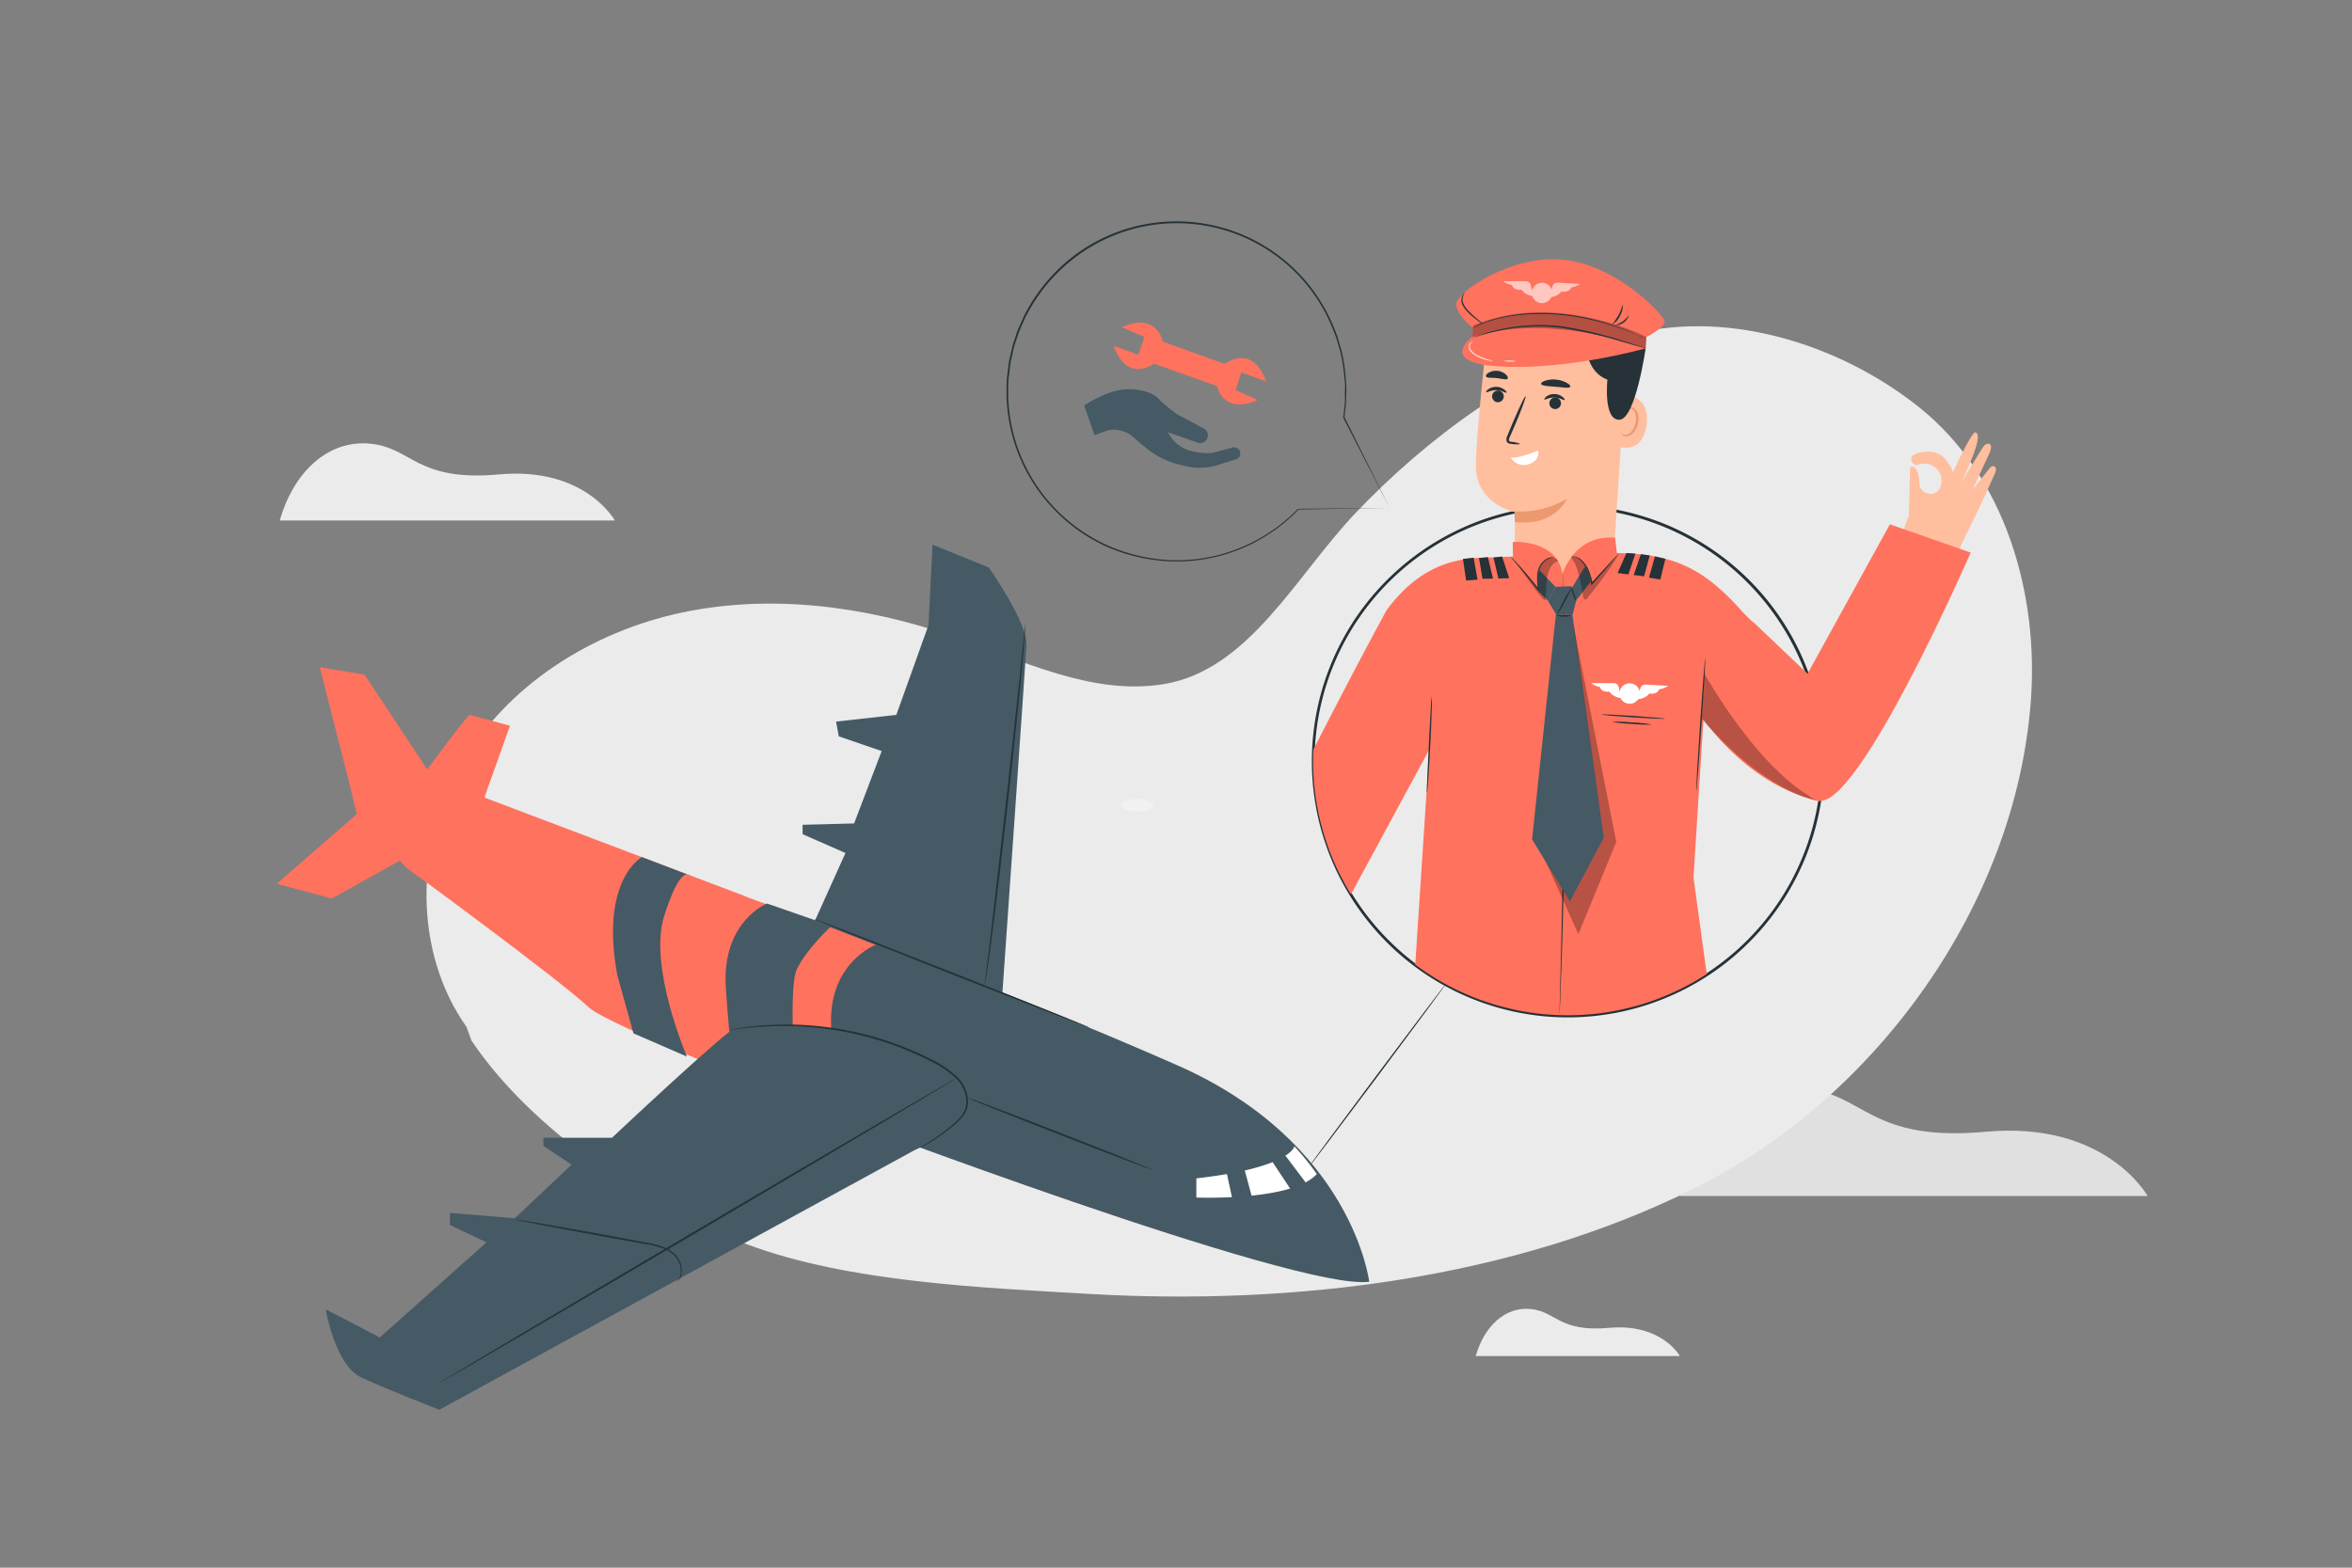 <svg xmlns="http://www.w3.org/2000/svg" viewBox="0 0 750 500"><rect x="0" y="0" width="750" height="500" fill="#808080" stroke="none"/><g id="background-complete"><path d="M535.67,381.47H684.82s-13.19-24-51.58-20.51c-36.67,3.34-38.53-11.81-57.17-13.67S541.89,359.72,535.67,381.47Z" style="fill:#e0e0e0"></path><path d="M470.57,432.5h65.1s-5.75-10.48-22.51-9c-16,1.46-16.82-5.15-25-6S473.28,423,470.57,432.5Z" style="fill:#ebebeb"></path><path d="M89.21,166H196.06s-9.45-17.19-36.95-14.69c-26.27,2.39-27.6-8.46-41-9.8S93.67,150.41,89.21,166Z" style="fill:#ebebeb"></path></g><g id="background-simple"><path d="M148.76,327.53c-16.95-24-16.45-58-1.82-83.48s41.67-42.56,70.42-48.66,59-2,86.74,7.64c21.83,7.61,44,18.84,66.83,15.19,27.24-4.35,42.26-34.5,61.25-54.52,22.78-24,53.46-46.68,85.17-56.23s69,1.85,94.81,22.58c27.11,21.77,38.06,59.11,35.41,93.77C642.61,288.61,598.46,350,540.36,379S412.53,416.41,347.67,412.7c-34.42-2-77-3.71-109.32-15.79s-68.78-36.45-88-65" style="fill:#ebebeb"></path><g style="opacity:0.4"><path d="M362.58,254.83c2.87,0,5.2.89,5.2,2s-2.33,2-5.2,2-5.21-.89-5.21-2S359.7,254.83,362.58,254.83Z" style="fill:#fafafa"></path></g></g><g id="Character"><path d="M494.54,324.31a81.7,81.7,0,1,1,87-76.07A81.8,81.8,0,0,1,494.54,324.31Zm10.83-162.14a80.8,80.8,0,1,0,75.24,86A80.88,80.88,0,0,0,505.37,162.17Z" style="fill:#263238"></path><path d="M580.16,255.61c.41-2.52.72-5.08.89-7.68a80.9,80.9,0,0,0-4.66-33.06L559,198.32l-.08.08c-1.41-1.35-2.64-2.55-3.27-3.26-12.43-14-22.22-18.7-41-18.75l-36.4,1.27c-6.77.64-22.17-2-36.13,17l0,0c-9.05,16.66-16.78,31.68-23.33,44.43a80.81,80.81,0,0,0,12,46.14l25-46.22-4.5,68.64a81.21,81.21,0,0,0,92.95,3l-4.23-30.8,3.18-50.36C549.62,238,561.66,251.16,580.16,255.61Z" style="fill:#FF725E"></path><path d="M605.7,172.64s.65-2.16,3-8.13l.38-15.41s2.74-1.79,3,5.28c.13,3.22,5.53,4.83,6.8.56s-2.77-8.67-7.86-6.56c0,0-2.08-.87-1.48-2.53s7.13-3.06,10.31.1a13.06,13.06,0,0,1,2.92,4.64s6.05-13.14,7.14-12.7,2.11,2-4.65,16.35c0,0,6.38-10.76,7.35-12s3.39-1.21,1.71,2.44c-.19.4-5.34,11.57-5.34,11.57s5.1-6.47,5.54-7c1.17-1.31,2.57-.35,1.63,1.72-.71,1.57-3.72,8.29-3.72,8.29l-9.86,20.4.14.06" style="fill:#ffbe9d"></path><path d="M498.31,189h0A15.92,15.92,0,0,1,483,172.5c.12-5.06,0-9.21,0-9.21S470.28,160.8,470.63,148s3.54-40.27,3.54-40.27l.19-1.67c15-5.75,31.89-1.53,44.23,8.77l-.12,2.63-3.74,57A16,16,0,0,1,498.31,189Z" style="fill:#ffbe9d"></path><path d="M478.17,128.21a1.87,1.87,0,0,0,.28-3.48,1.7,1.7,0,0,0-1.31-.1,1.87,1.87,0,0,0-.28,3.48A1.75,1.75,0,0,0,478.17,128.21Z" style="fill:#263238"></path><path d="M473.92,125.06c.19.23,1.48-.68,3.24-.62s3,1,3.2.8-.09-.5-.63-.95a4.34,4.34,0,0,0-5.13-.14C474,124.56,473.83,125,473.92,125.06Z" style="fill:#263238"></path><path d="M495,127a1.85,1.85,0,1,0,2.53.71A1.85,1.85,0,0,0,495,127Z" style="fill:#263238"></path><path d="M492.45,127.4c.19.23,1.48-.68,3.24-.62s3,1,3.2.8-.09-.5-.63-1a4.34,4.34,0,0,0-5.13-.14C492.57,126.91,492.36,127.3,492.45,127.4Z" style="fill:#263238"></path><path d="M484.83,141.61a8.82,8.82,0,0,0-2.81-.7c-.46-.06-.83-.18-.86-.45a2.55,2.55,0,0,1,.38-1.31c.49-1.14,1-2.3,1.53-3.52,2.12-5,3.64-9.14,3.4-9.25s-2.15,3.88-4.27,8.88c-.51,1.23-1,2.4-1.46,3.55a2.93,2.93,0,0,0-.33,1.88,1.17,1.17,0,0,0,.75.75,3,3,0,0,0,.77.13A9.09,9.09,0,0,0,484.83,141.61Z" style="fill:#263238"></path><path d="M490.46,143.77c1.88-1-5.14,2.48-8.71,2.16a4.86,4.86,0,0,0,5.65,2.16C491.27,146.85,490.46,143.77,490.46,143.77Z" style="fill:#fff"></path><path d="M482.94,163.1a29.61,29.61,0,0,0,16.8-4.06s-4.05,9.09-16.72,7.43Z" style="fill:#eb996e"></path><path d="M517.34,125.91c.29-.07,9.53-.33,7.57,10.36s-12.1,5.17-12.06,4.86S517.34,125.91,517.34,125.91Z" style="fill:#ffbe9d"></path><path d="M516.81,138c.05,0,.16.17.45.37a1.85,1.85,0,0,0,1.38.28c1.21-.2,2.49-1.82,2.89-3.74a6.24,6.24,0,0,0,0-2.76,2.2,2.2,0,0,0-1.14-1.69,1,1,0,0,0-1.19.31c-.2.28-.17.5-.23.51s-.2-.22,0-.65a1.24,1.24,0,0,1,.54-.59,1.42,1.42,0,0,1,1.08-.08,2.62,2.62,0,0,1,1.64,2,6.31,6.31,0,0,1,.1,3.1c-.46,2.14-1.93,3.95-3.56,4.11a2,2,0,0,1-1.65-.59C516.78,138.24,516.77,138,516.81,138Z" style="fill:#eb996e"></path><path d="M470.87,112.84s7.41,4.27,17.76,0c6.79-2.79,14.55-3.84,16.14-2.4s1.45,8.22,7.8,10.67c0,0-1.39,12.85,3.78,12.77s8.41-22.79,8.41-22.79l-16.14-6.82-13.52-3.59-15.25.58-9,4.59Z" style="fill:#263238"></path><path d="M469.7,104.59s-5.25-3.94-5.32-7.59,17.46-16,34.52-14.11S531,100.8,530.84,102.68,525,107.5,525,107.5Z" style="fill:#FF725E"></path><path d="M469.76,103.81l-.24,3.61,55.24,3.68.24-3.6S499.13,91.26,469.76,103.81Z" style="fill:#FF725E"></path><g style="opacity:0.3"><path d="M469.76,103.81l-.24,3.61,55.24,3.68.24-3.6S496.41,92.55,469.76,103.81Z"></path></g><g style="opacity:0.6"><circle cx="491.64" cy="93.02" r="3.26" transform="matrix(0.86, -0.51, 0.51, 0.86, 21.46, 264.17)" style="fill:#fff"></circle><path d="M494.58,92.86l.47-1.56a1.62,1.62,0,0,1,1.64-1.14l7.21.41a6.71,6.71,0,0,1-2.85,1.08s-.46,1.75-3.18,1.34c0,0-.83,1.56-3.85,1.89l.59-2.11" style="fill:#fff"></path><path d="M488.51,92.5l-.39-1.58a1.63,1.63,0,0,0-1.58-1.24l-7.22,0a6.69,6.69,0,0,0,2.8,1.23s.36,1.77,3.1,1.5c0,0,.74,1.61,3.74,2.09l-.47-2.14" style="fill:#fff"></path></g><path d="M469.52,107.42s-11.16,8.1,8,9.4c21.91,1.49,47.25-5.72,47.25-5.72S495,99.5,469.52,107.42Z" style="fill:#FF725E"></path><path d="M524.3,107.78a2.17,2.17,0,0,1-.55-.19l-1.51-.65c-.66-.28-1.45-.66-2.39-1l-3.22-1.23c-1.2-.45-2.54-.83-4-1.31s-3-.81-4.62-1.26a78.75,78.75,0,0,0-10.82-1.74,69.51,69.51,0,0,0-11-.08,53.18,53.18,0,0,0-8.83,1.44c-1.24.29-2.33.69-3.3,1s-1.76.68-2.41,1l-1.48.71a2.67,2.67,0,0,1-.54.22,3.09,3.09,0,0,1,.49-.3l1.45-.8c.65-.31,1.47-.63,2.4-1s2.06-.73,3.3-1a51.05,51.05,0,0,1,8.88-1.55,66.89,66.89,0,0,1,11,.05,76.29,76.29,0,0,1,10.88,1.78c1.64.46,3.21.84,4.64,1.31s2.77.9,4,1.37l3.21,1.3c.94.4,1.72.81,2.36,1.11l1.48.73A3.71,3.71,0,0,1,524.3,107.78Z" style="fill:#263238"></path><path d="M524.76,111.1a2,2,0,0,1-.57-.12l-1.58-.44-5.81-1.69a134.68,134.68,0,0,0-19.43-4.35,59.36,59.36,0,0,0-19.78,1.07c-2.49.54-4.48,1.09-5.85,1.51-.68.19-1.21.38-1.57.48a2.08,2.08,0,0,1-.56.14,4.25,4.25,0,0,1,.53-.23c.35-.13.87-.34,1.55-.56A59.79,59.79,0,0,1,497.42,104a122.38,122.38,0,0,1,19.47,4.51c2.45.74,4.41,1.38,5.77,1.82l1.56.53A4.56,4.56,0,0,1,524.76,111.1Z" style="fill:#263238"></path><path d="M517.44,97.2a6.24,6.24,0,0,1-.89,3.57,6.08,6.08,0,0,1-2.44,2.74,33.9,33.9,0,0,0,2-3C517.07,98.81,517.3,97.18,517.44,97.2Z" style="fill:#263238"></path><path d="M519.39,100.6a4.51,4.51,0,0,1-4.3,3.17,21.72,21.72,0,0,0,2.39-1.26C518.69,101.64,519.27,100.53,519.39,100.6Z" style="fill:#263238"></path><path d="M472.94,103.3a6.05,6.05,0,0,1-1.64-1,23.57,23.57,0,0,1-3.48-3,7.32,7.32,0,0,1-1.48-2.1,3.73,3.73,0,0,1-.28-2.1,2.58,2.58,0,0,1,.57-1.31c.23-.26.4-.34.42-.32a3.61,3.61,0,0,0-.67,1.67,3.66,3.66,0,0,0,.36,1.89,7.33,7.33,0,0,0,1.42,2C470.6,101.59,473,103.18,472.94,103.3Z" style="fill:#263238"></path><path d="M500.7,123.35c-.29.59-2.29.19-4.68,0s-4.42-.27-4.59-.91c-.06-.3.4-.72,1.28-1a8.14,8.14,0,0,1,3.55-.36,8.41,8.41,0,0,1,3.41,1.07C500.46,122.56,500.83,123.06,500.7,123.35Z" style="fill:#263238"></path><path d="M480.72,120.8c-.21.25-.69.21-1.28.12s-1.33-.23-2.15-.32-1.57-.09-2.17-.12-1.07-.09-1.23-.38.08-.76.73-1.19a4.79,4.79,0,0,1,5.62.57C480.8,120,480.92,120.56,480.72,120.8Z" style="fill:#263238"></path><path d="M482.46,177.86l-.08-5s14.15-1,15.86,10.2c0,0,3.77-12.72,16.79-11.55l1.14,10.1,2,18-21.48,7.23-13.8-9.59Z" style="fill:#FF725E"></path><path d="M495.63,177.81c0,.05-.39,0-1,.13a4.62,4.62,0,0,0-2.37,1.42,6.26,6.26,0,0,0-1.63,3.74,19.41,19.41,0,0,0,.36,5.16l.14.9-.56-.72-.16-.2c-2.32-3-4.51-5.63-6.11-7.53l-1.89-2.25a4.3,4.3,0,0,1-.66-.86,5.16,5.16,0,0,1,.79.74c.49.5,1.18,1.23,2,2.15,1.67,1.85,3.9,4.47,6.23,7.47l.16.2-.41.18a18.54,18.54,0,0,1-.32-5.29,7.32,7.32,0,0,1,.63-2.26,6.25,6.25,0,0,1,1.19-1.66,4.58,4.58,0,0,1,2.57-1.37,2.69,2.69,0,0,1,.8,0Z" style="fill:#263238"></path><path d="M516.3,176.45a4.31,4.31,0,0,1-.59.78c-.4.49-1,1.18-1.71,2-1.47,1.7-3.52,4-5.8,6.57l-.43.47-.31.34-.09-.44a24.34,24.34,0,0,0-1.25-4.37,10.18,10.18,0,0,0-2-3,4.3,4.3,0,0,0-2.09-1.17c-.57-.11-.9-.09-.9-.13a1.9,1.9,0,0,1,.92,0,4.07,4.07,0,0,1,2.28,1.11,9.59,9.59,0,0,1,2.19,3.08,22.23,22.23,0,0,1,1.32,4.44l-.4-.11.43-.48c2.28-2.54,4.37-4.83,5.9-6.47.76-.81,1.39-1.47,1.83-1.92S516.27,176.42,516.3,176.45Z" style="fill:#263238"></path><path d="M497.31,323.76a2,2,0,0,1,0-.36v-1.07c0-1,.06-2.36.1-4.13.09-3.6.22-8.77.39-15.15.3-12.79.7-30.47.91-50s.16-37.22,0-50c-.09-6.39-.17-11.57-.25-15.15,0-1.77-.06-3.15-.07-4.12,0-.45,0-.81,0-1.07a2.12,2.12,0,0,1,0-.37,2,2,0,0,1,0,.37l.05,1.07c0,1,.09,2.35.16,4.11.14,3.58.27,8.76.4,15.16.24,12.8.35,30.49.13,50s-.65,37.22-1.05,50c-.22,6.38-.4,11.55-.53,15.15-.08,1.77-.14,3.15-.18,4.12,0,.45-.05.81-.06,1.07A2,2,0,0,1,497.31,323.76Z" style="fill:#263238"></path><path d="M540.92,252.31c-.13,0,.4-9.5,1.18-21.2s1.52-21.17,1.65-21.16-.4,9.49-1.19,21.19S541.05,252.31,540.92,252.31Z" style="fill:#263238"></path><path d="M455,252.89a6,6,0,0,1,0-1.21c0-.87.07-2,.12-3.3.13-2.88.31-6.68.51-10.88s.42-8,.57-10.88c.08-1.32.14-2.42.19-3.29s.05-1.2.08-1.21a24.67,24.67,0,0,1,.06,4.52c-.07,2.78-.22,6.63-.44,10.88s-.44,8.1-.64,10.88c-.1,1.39-.19,2.51-.27,3.29A5.93,5.93,0,0,1,455,252.89Z" style="fill:#263238"></path><path d="M522.92,221.42a3.26,3.26,0,1,1-3-3.47A3.26,3.26,0,0,1,522.92,221.42Z" style="fill:#fff"></path><path d="M522.61,221.05l.47-1.56a1.63,1.63,0,0,1,1.65-1.15l7.2.41a6.56,6.56,0,0,1-2.85,1.08s-.46,1.76-3.18,1.35c0,0-.83,1.56-3.85,1.88l.59-2.11" style="fill:#fff"></path><path d="M516.54,220.68l-.39-1.58a1.6,1.6,0,0,0-1.58-1.23l-7.21,0a6.62,6.62,0,0,0,2.79,1.23s.36,1.77,3.1,1.51c0,0,.74,1.6,3.75,2.08l-.48-2.13" style="fill:#fff"></path><polygon points="466.5 178.26 467.51 185.15 471.16 184.87 469.91 177.87 466.5 178.26" style="fill:#263238"></polygon><polygon points="471.62 177.99 472.74 184.6 476.08 184.53 474.45 177.69 471.62 177.99" style="fill:#263238"></polygon><polygon points="476.24 177.81 477.8 184.5 481.25 184.38 478.99 177.5 476.24 177.81" style="fill:#263238"></polygon><polygon points="531.06 178.24 529.43 184.85 525.82 184.22 527.72 177.45 531.06 178.24" style="fill:#263238"></polygon><polygon points="526.07 177.15 524.27 183.8 520.95 183.41 523.24 176.75 526.07 177.15" style="fill:#263238"></polygon><polygon points="521.49 176.57 519.25 183.21 515.82 182.76 518.63 176.38 521.49 176.57" style="fill:#263238"></polygon><polygon points="496.15 195.86 488.55 267.69 500.59 287.56 511.44 267.2 501.42 196.21 496.15 195.86" style="fill:#455a64"></polygon><path d="M505.52,180.57l-5.39,8.68,2.5,2.21,4.62-5.92S506.26,181.38,505.52,180.57Z" style="fill:#455a64"></path><path d="M530.9,229.24c0,.13-4.54-.07-10.13-.44s-10.11-.78-10.1-.91,4.54.07,10.13.44S530.91,229.11,530.9,229.24Z" style="fill:#263238"></path><path d="M526.82,231.08a44.35,44.35,0,0,1-6.45-.2,43.39,43.39,0,0,1-6.42-.66,44.35,44.35,0,0,1,6.45.2A45.3,45.3,0,0,1,526.82,231.08Z" style="fill:#263238"></path><g style="opacity:0.7"><path d="M476.17,115.05a4.22,4.22,0,0,1-1.7-.11,11.8,11.8,0,0,1-3.86-1.48,5.93,5.93,0,0,1-1.77-1.5,2.22,2.22,0,0,1-.4-1.9,1.62,1.62,0,0,1,.79-1c.28-.14.46-.11.46-.09s-.15.08-.37.24a1.63,1.63,0,0,0-.56,1,1.92,1.92,0,0,0,.42,1.56,5.77,5.77,0,0,0,1.67,1.36A19.84,19.84,0,0,0,476.17,115.05Z" style="fill:#fff"></path></g><g style="opacity:0.7"><path d="M483.23,115.2c0,.13-.8.22-1.77.2s-1.76-.15-1.76-.28.79-.21,1.77-.19S483.23,115.07,483.23,115.2Z" style="fill:#fff"></path></g><polygon points="496.02 187.16 500.98 186.97 502.63 191.46 501.42 196.21 496.15 195.86 493.63 191.64 496.02 187.16" style="fill:#455a64"></polygon><path d="M501.07,196.25a4.73,4.73,0,0,1-2.37.4,4.64,4.64,0,0,1-2.37-.4,40.16,40.16,0,0,1,4.74,0Z" style="fill:#263238"></path><path d="M501.13,187.38a27.48,27.48,0,0,1-2.18,4.55,27.34,27.34,0,0,1-2.58,4.32,54.09,54.09,0,0,1,4.76-8.87Z" style="fill:#263238"></path><path d="M502.61,191.68c-.13.07-.65-.91-1.09-2.17a5.26,5.26,0,0,1-.49-2.39,8.89,8.89,0,0,1,.93,2.23A8.4,8.4,0,0,1,502.61,191.68Z" style="fill:#263238"></path><g style="opacity:0.28"><path d="M501.23,177.49c-.59,0,.4,1.34.74,1.83a6.17,6.17,0,0,1,.73,1.61,47.74,47.74,0,0,1,2.1,9.22c.05.39.16.86.54,1s.7-.23.94-.52a138.12,138.12,0,0,0,9.9-13.67l-8.82,9.19S506.57,177.78,501.23,177.49Z"></path></g><path d="M496,187.16l-5.33-5.55s-1.24,4.1.46,7.42c.12.23,2.48,2.61,2.48,2.61Z" style="fill:#455a64"></path><g style="opacity:0.28"><path d="M483.64,179.75s7.84,11.41,8.91,11.65-.92-11,4.29-12.37c0,0-.15-1.21-2.29-1.17s-5.51,4.84-3.83,10.44Z"></path></g><g style="opacity:0.28"><path d="M543.43,214.74s.44.79,1.26,2.17c4.31,7.27,19.1,30.68,34.9,38.41,0,0-16.16-2-36.91-26Z"></path></g><g style="opacity:0.28"><polygon points="492.75 274.48 503.31 297.93 515.4 268.53 501.59 198.59 511.44 267.2 500.59 287.56 492.75 274.48"></polygon></g><path d="M576.39,214.87l26.25-47.63,25.77,9s-36.15,82.9-48.82,79.09S576.39,214.87,576.39,214.87Z" style="fill:#FF725E"></path><path d="M461.05,313.82c.1.08-9.68,13.32-21.84,29.57S417.1,372.75,417,372.67s9.68-13.31,21.85-29.56S460.94,313.75,461.05,313.82Z" style="fill:#263238"></path></g><g id="Airplane"><path d="M149.81,228c-1.29.43-19.15,25-19.15,25l23.6,1.92,8.37-23.46Z" style="fill:#FF725E"></path><path d="M129.55,276.71s47.71,34.83,58.31,44.68S405.2,411.5,434.73,407.71c0,0,2.31-21.34-33.7-50.18-35.85-28.7-164-71.2-163.72-71.81l-94.9-35.91-34.24-13.17,5.6,23Z" style="fill:#FF725E"></path><path d="M144.25,265.2l-38.47,21.37-17.53-4.7,28-24.37S140,262.21,144.25,265.2Z" style="fill:#FF725E"></path><polygon points="101.96 212.77 110.51 246.26 144.25 257.5 116.25 215.19 101.96 212.77" style="fill:#FF725E"></polygon><path d="M204.66,273.36s-13.39,7.23-7.83,37.58L202,329.58,219.06,337s-12.4-28.63-7.27-44.87,8-13,8-13Z" style="fill:#455a64"></path><path d="M244.6,288.17s-14.43,5.67-13.15,26.61,3.16,28.65,3.16,28.65l19.46,7.78s-3-35.57,0-42,11.05-13.9,11.05-13.9Z" style="fill:#455a64"></path><path d="M279.57,301.18s-16.26,5.91-14.45,27.71,0,26.63,0,26.63S413.88,412,436.61,408.79c0,0-5.25-44.43-61.31-69.08C325.28,317.71,279.57,301.18,279.57,301.18Z" style="fill:#455a64"></path><path d="M297.36,173.72,315.31,181s12.4,17.52,12,24.79-7.68,111.07-7.68,111.07l-59.86-23,9.83-21.8-13.67-6v-3l16.43-.43,8.79-23.08-13.68-4.7-.86-4.7L285.82,228l10.26-28.64Z" style="fill:#455a64"></path><path d="M234.91,327.56c-2.47.22-39.77,35.33-39.77,35.33H173.27v2.57l9,6-18.11,17.1-20.69-1.71v3.85l11.64,5.55L121.1,426.58l-17.24-9s3,17.95,11.42,21.8,24.79,10.26,24.79,10.26l173.74-94.93S297.86,322.16,234.91,327.56Z" style="fill:#455a64"></path><path d="M412.75,365.61s-1.06,6.8-31.26,10.22v6.11s30.62,1.25,38.41-7.5A89.76,89.76,0,0,0,412.75,365.61Z" style="fill:#fff"></path><polygon points="405.39 370.01 412.76 381.15 416.95 377.94 409.88 368.57 405.39 370.01" style="fill:#455a64"></polygon><polyline points="390.94 373.06 391.19 374.21 393.28 383.84 399.39 382.45 396.87 373.06" style="fill:#455a64"></polyline><path d="M347.22,327.7a5.39,5.39,0,0,1-.91-.29l-2.57-1-9.42-3.62-31-12.13-30.92-12.29-9.34-3.8-2.53-1.05a5.39,5.39,0,0,1-.87-.41,5.39,5.39,0,0,1,.91.29l2.57.95,9.42,3.62,31,12.13,30.92,12.29,9.34,3.8,2.53,1.05A5.39,5.39,0,0,1,347.22,327.7Z" style="fill:#263238"></path><path d="M326.87,199.17a1.36,1.36,0,0,1,0,.3c0,.23,0,.52,0,.88,0,.77-.08,1.9-.2,3.36-.21,2.92-.58,7.13-1.08,12.34-1,10.41-2.5,24.77-4.28,40.62s-3.49,30.2-4.83,40.57c-.66,5.19-1.24,9.38-1.68,12.27-.21,1.45-.41,2.57-.56,3.32-.07.35-.12.63-.17.86a.94.94,0,0,1-.08.29,1.36,1.36,0,0,1,0-.3c0-.23.07-.52.11-.87.11-.76.27-1.88.44-3.33.36-3,.87-7.14,1.49-12.29,1.2-10.43,2.84-24.76,4.66-40.59s3.31-30.16,4.46-40.6c.53-5.16,1-9.35,1.26-12.31.16-1.45.25-2.58.31-3.35q.06-.53.09-.87A1,1,0,0,1,326.87,199.17Z" style="fill:#263238"></path><path d="M291.64,366.64a8.05,8.05,0,0,1,1-.45,29.14,29.14,0,0,0,2.79-1.43,65.65,65.65,0,0,0,9.25-6.86,13.29,13.29,0,0,0,2.45-2.85,7.1,7.1,0,0,0,1.05-3.82,11.05,11.05,0,0,0-3.87-7.81,33.16,33.16,0,0,0-8.43-5.39,102.59,102.59,0,0,0-9.94-4.33,104.44,104.44,0,0,0-37.3-6.47,113.21,113.21,0,0,0-11.52.72l-3.12.42-.81.09c-.18,0-.28,0-.28,0a1.23,1.23,0,0,1,.27-.07l.8-.15,3.11-.53a96.74,96.74,0,0,1,11.54-.92,102.19,102.19,0,0,1,37.52,6.33,101.41,101.41,0,0,1,10,4.36A33.7,33.7,0,0,1,304.7,343a11.48,11.48,0,0,1,4,8.21,7.52,7.52,0,0,1-1.15,4.07,13.76,13.76,0,0,1-2.56,2.92,60.82,60.82,0,0,1-9.42,6.75,24,24,0,0,1-2.86,1.33c-.34.14-.6.21-.78.27Z" style="fill:#263238"></path><path d="M305.1,343.82c.09.15-36.85,22.07-82.5,49s-82.73,48.57-82.81,48.43,36.85-22.06,82.51-49S305,343.68,305.1,343.82Z" style="fill:#263238"></path><path d="M215.93,408.75a5.55,5.55,0,0,0,1.06-2.12,6.91,6.91,0,0,0-1.76-6,10.07,10.07,0,0,0-3.7-2.41,26.54,26.54,0,0,0-5-1.33L194.7,394.8c-8.39-1.54-16-3-21.45-4l-6.49-1.28-1.76-.38a2.59,2.59,0,0,1-.61-.17,2.14,2.14,0,0,1,.63.05l1.78.27,6.52,1.09c5.51.95,13.1,2.3,21.49,3.84l11.81,2.18a27.35,27.35,0,0,1,5.1,1.41,10.27,10.27,0,0,1,3.83,2.6,7.09,7.09,0,0,1,1.67,6.3,4.58,4.58,0,0,1-.83,1.63C216.11,408.62,216,408.77,215.93,408.75Z" style="fill:#263238"></path><path d="M367.37,373.06c-.07.15-13.33-4.87-29.62-11.22s-29.46-11.63-29.4-11.79,13.32,4.87,29.62,11.22S367.43,372.9,367.37,373.06Z" style="fill:#263238"></path></g><g id="speech-bubble"><path d="M443.14,162l-29.11.5.11-.05A53.85,53.85,0,0,1,372.61,179,56.45,56.45,0,0,1,354,174.82,53.85,53.85,0,0,1,337,163.38a54.23,54.23,0,0,1-16-40.91,19.67,19.67,0,0,1,.23-3c.11-1,.23-2,.34-3a26.76,26.76,0,0,1,.57-2.94l.66-2.94c.27-1,.61-1.92.92-2.88s.59-1.94,1-2.87.83-1.86,1.24-2.79l.62-1.4c.21-.47.49-.9.73-1.35a55.07,55.07,0,0,1,15-17.61,54.15,54.15,0,0,1,83.17,23.1,27.56,27.56,0,0,1,1.35,3.78c.37,1.27.75,2.52,1.08,3.76a58.4,58.4,0,0,1,1.14,7.37c.08,1.2.23,2.38.26,3.54s0,2.31-.07,3.43l0,1.67c0,.54-.12,1.08-.18,1.62q-.18,1.61-.36,3.15v-.1L443.14,162l-14.8-28.75,0,0v-.06c.11-1,.23-2.07.35-3.13.05-.54.13-1.07.17-1.62s0-1.1,0-1.65c0-1.12,0-2.25.05-3.41s-.18-2.32-.27-3.51a57.45,57.45,0,0,0-1.15-7.32c-.33-1.23-.72-2.46-1.08-3.72a29.53,29.53,0,0,0-1.35-3.75,53.56,53.56,0,0,0-82.43-22.81,54.38,54.38,0,0,0-14.85,17.43c-.24.45-.52.87-.73,1.33l-.61,1.39c-.41.92-.82,1.84-1.22,2.76s-.65,1.89-1,2.84-.64,1.89-.91,2.85-.43,1.94-.65,2.91a24.09,24.09,0,0,0-.56,2.91c-.12,1-.23,2-.35,2.93a19.17,19.17,0,0,0-.22,2.93,53.72,53.72,0,0,0,32.69,51.86,56.06,56.06,0,0,0,18.4,4.22,53.81,53.81,0,0,0,17.07-1.91,54.44,54.44,0,0,0,24.22-14.44l.05,0H414Z" style="fill:#263238"></path><path d="M394,124.42l1.82-5.66,7.89,2.86s-3.38-11.93-13.17-5.56l-19.86-7.13.05-.15s-1.69-9.34-13-4.46l7.2,3.16L363,113.15l-7.88-2.87s3.31,11.71,12.9,5.72l20.07,7.12s1.69,9.34,13,4.46Z" style="fill:#FF725E"></path><path d="M345.73,129.33s7.06-4.8,13-5.14,9.83,1.79,10.87,3.13,5.82,4.86,5.82,4.86l8.46,4.5a2.46,2.46,0,0,1,1,3.32h0a2.46,2.46,0,0,1-3,1.18l-9.4-3.32a11,11,0,0,0,6.36,5.67,19.84,19.84,0,0,0,7.68.94l6.53-1.75a2,2,0,0,1,2.19.88h0a2,2,0,0,1-1.1,2.88l-5.91,1.86a18.93,18.93,0,0,1-9.85.39l-1.76-.41a27.42,27.42,0,0,1-11.55-5.75l-4.65-3.92s-3.95-2.8-8.28-1L349,138.82Z" style="fill:#455a64"></path></g></svg>